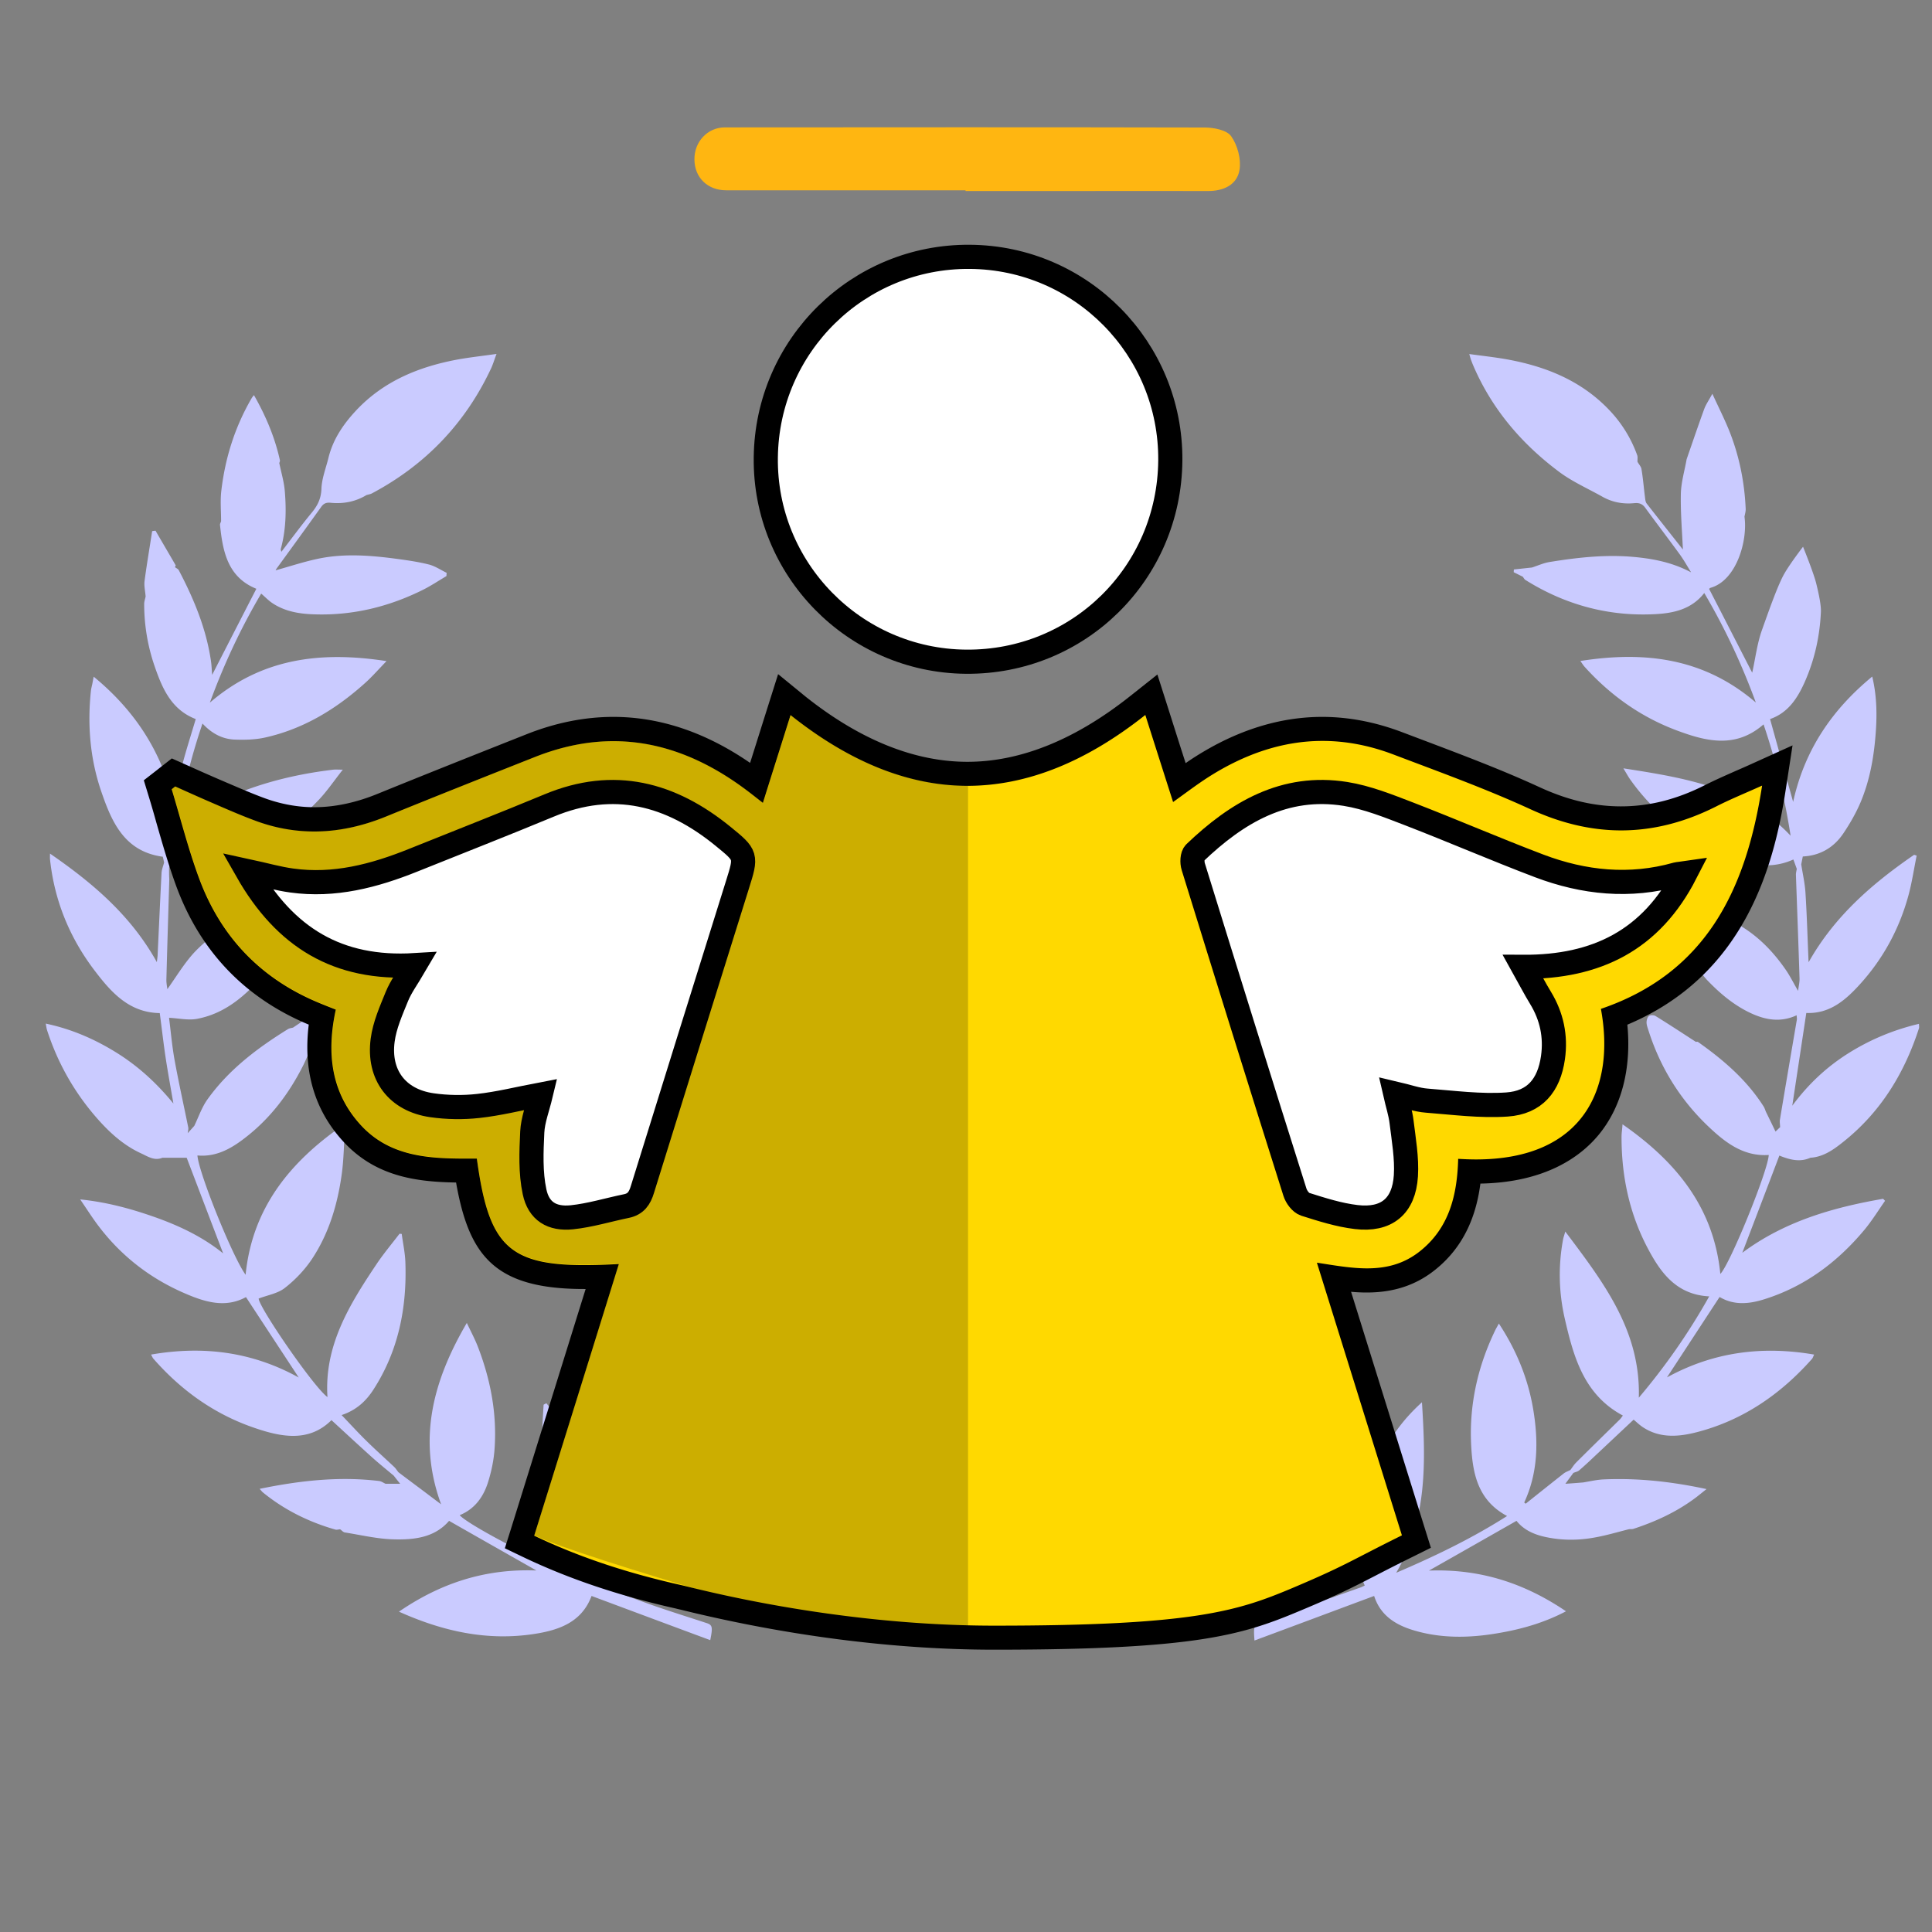 <svg version="1.1" id="Слой_2" xmlns="http://www.w3.org/2000/svg" x="0" y="0" viewBox="0 0 160 160" style="enable-background:new 0 0 160 160" xml:space="preserve"><rect x="0" y="0" width="160" height="160" fill="#808080" stroke="none"/><style>.st500{fill:#fff;stroke:#000;stroke-width:2;stroke-miterlimit:10}</style><path d="M58.5 134.41c-1.4-.46-2.81-.9-4.2-1.38-1.54-.54-3.07-1.12-4.47-1.63.23-.98.58-1.84.62-2.71.17-3.6-1.12-6.78-3.04-9.73-.63-.97-1.44-1.84-2.16-2.75-.08.04-.15.08-.23.12-.3 4.76-.44 9.49 2.08 13.83-1.49-.31-8.32-3.84-9.03-4.68 1.25-.51 1.97-1.52 2.35-2.74.27-.86.46-1.76.53-2.65.23-2.97-.32-5.84-1.39-8.6-.24-.61-.55-1.19-.9-1.93-2.81 4.8-4.1 9.63-2.13 15.02-.56-.42-1.05-.79-1.54-1.16-.67-.5-1.34-1-2-1.5-.11-.14-.21-.31-.34-.43-.75-.71-1.53-1.4-2.26-2.12-.7-.68-1.36-1.41-2.1-2.18 1.24-.41 2.04-1.18 2.65-2.13 2.07-3.22 2.77-6.79 2.63-10.56-.03-.77-.2-1.54-.3-2.31-.06-.01-.12-.01-.18-.02-.65.85-1.35 1.68-1.94 2.57-2.23 3.33-4.31 6.72-4.03 10.96-1.12-.8-5.67-7.42-5.7-8.16.76-.29 1.59-.42 2.17-.88.85-.66 1.63-1.48 2.23-2.37 1.4-2.1 2.12-4.49 2.47-6.97.19-1.32.19-2.66.28-4-.09-.02-.18-.05-.26-.07-4.31 3.01-7.42 6.81-7.97 12.32-1.07-1.46-3.89-8.45-3.99-9.88 1.53.14 2.77-.55 3.92-1.44 2.1-1.61 3.66-3.67 4.84-6.02.54-1.09.91-2.26 1.32-3.41.07-.21-.06-.5-.1-.75-.21.03-.46.01-.64.11-.49.28-.95.61-1.42.92-.14.04-.29.05-.41.12-2.54 1.57-4.9 3.35-6.66 5.8-.48.66-.75 1.47-1.11 2.22l-.54.6c.01-.16.07-.32.04-.47-.38-1.88-.8-3.75-1.14-5.63-.21-1.17-.31-2.37-.45-3.45.81.04 1.58.22 2.3.09 2.58-.48 4.33-2.22 5.95-4.12.03-.04.01-.12.01-.18.15-.11.33-.19.43-.32 1.29-1.66 2.33-3.47 3.06-5.44.08-.2.11-.42.17-.67-.16 0-.25-.01-.32 0-1.89.39-3.69 1.05-5.37 2-.5.28-.94.66-1.4 1-.15.06-.33.08-.45.18-.82.72-1.71 1.39-2.43 2.2-.78.89-1.4 1.92-2.09 2.89-.03-.24-.09-.53-.08-.82.07-2.76.16-5.52.24-8.28-.02-.33-.02-.66-.02-.98.09-.22.19-.44.28-.66 1.37.56 2.12.63 3.54.28 3.41-.83 6.2-2.71 8.58-5.22.7-.74 1.27-1.59 1.99-2.5-.4 0-.59-.02-.78 0-2.35.28-4.66.77-6.89 1.56-2 .71-3.92 1.58-5.43 3.13-.25.25-.47.52-.81.9.53-3.27 1.24-6.33 2.29-9.41.77.83 1.65 1.29 2.67 1.33.84.03 1.7.01 2.51-.17 3.19-.71 5.89-2.36 8.29-4.52.59-.53 1.11-1.13 1.77-1.81-5.44-.84-10.35-.25-14.63 3.44 1.17-3.2 2.57-6.18 4.25-9.03.33.28.6.57.93.79 1.08.72 2.32.9 3.56.93 3.12.09 6.07-.63 8.86-2.01.69-.34 1.33-.77 1.99-1.16.01-.09.01-.18.02-.27-.49-.24-.96-.56-1.47-.69-.87-.22-1.78-.35-2.67-.47-2.1-.28-4.21-.45-6.3-.05-1.28.25-2.52.67-3.72 1-.03.05.01-.04.06-.12 1.24-1.71 2.48-3.41 3.71-5.13.21-.3.44-.38.8-.34 1.05.1 2.04-.09 2.95-.64.16-.05.33-.07.47-.15 4.43-2.36 7.72-5.8 9.85-10.34.16-.35.27-.72.45-1.2-1.18.17-2.22.28-3.26.47-3.15.59-6.03 1.76-8.29 4.13-1.08 1.14-1.97 2.41-2.36 3.97-.21.87-.56 1.73-.59 2.6-.03.83-.33 1.41-.83 2.01-.85 1.03-1.64 2.11-2.49 3.21-.02-.11-.06-.17-.05-.22.43-1.56.47-3.16.34-4.76-.06-.8-.3-1.58-.46-2.37.02-.08.07-.16.05-.24-.42-1.9-1.17-3.67-2.15-5.39-.08.11-.14.17-.18.24-1.39 2.38-2.2 4.95-2.52 7.67-.1.83-.02 1.69-.02 2.54-.03.1-.1.2-.09.3.23 2.22.64 4.33 3.01 5.29-1.21 2.35-2.41 4.69-3.66 7.13-.04-.48-.05-.85-.11-1.22-.4-2.66-1.42-5.1-2.66-7.46-.06-.1-.21-.16-.31-.24.02-.06.08-.14.05-.17-.55-.95-1.11-1.9-1.66-2.85-.09.01-.19.02-.28.04-.21 1.38-.45 2.76-.63 4.14-.05.41.06.84.09 1.27-.04.2-.12.41-.12.61 0 1.76.29 3.49.86 5.15.63 1.83 1.38 3.61 3.41 4.39-.34 1.15-.7 2.27-1.01 3.4-.31 1.11-.58 2.22-.86 3.34-1.03-4.18-3.25-7.51-6.58-10.25-.06.3-.09.46-.12.62-.04.18-.09.37-.11.55-.3 2.82-.07 5.61.84 8.29.87 2.55 1.92 5.02 5.11 5.45.04.16.08.32.11.48-.07.28-.19.56-.21.84-.12 2.3-.22 4.59-.33 6.89-.01.13-.03.26-.06.52-2.15-3.87-5.31-6.55-8.85-8.99 0 .23-.01.35 0 .46.36 3.42 1.62 6.5 3.69 9.22 1.36 1.79 2.85 3.49 5.4 3.53.17 1.27.31 2.53.5 3.78.19 1.24.42 2.48.63 3.71-1.38-1.69-2.93-3.11-4.74-4.23-1.79-1.11-3.7-1.94-5.83-2.39.04.23.06.38.1.52.85 2.64 2.18 5.03 3.98 7.13 1.08 1.26 2.28 2.39 3.8 3.09.55.25 1.11.65 1.78.37h2.01c.96 2.51 1.97 5.17 3.02 7.92-1.71-1.38-3.61-2.27-5.59-2.98-1.98-.7-4-1.26-6.25-1.49.46.67.83 1.25 1.23 1.81 1.93 2.69 4.43 4.68 7.46 5.98 1.64.71 3.34 1.23 5.04.3 1.46 2.23 2.9 4.42 4.37 6.66-3.85-2.13-7.9-2.65-12.23-1.9.1.19.14.29.21.36 2.21 2.52 4.86 4.45 8.01 5.59 2.37.85 4.78 1.41 6.72-.52 1.12 1.03 2.22 2.05 3.33 3.05.59.53 1.21 1.03 1.82 1.54.16.2.32.41.54.68h-1.21c-.18-.08-.35-.21-.54-.23-3.31-.4-6.58-.03-9.89.65.13.14.2.24.29.31 1.77 1.44 3.78 2.43 5.97 3.06.13.04.27-.01.41-.02.13.09.24.23.38.26 1.33.21 2.66.53 3.99.57 1.72.05 3.44-.12 4.65-1.53 2.38 1.36 4.73 2.69 7.23 4.11-4.26-.16-7.93 1.05-11.38 3.41 3.67 1.65 7.35 2.45 11.25 1.84 2.05-.32 3.9-.99 4.7-3.14 3.27 1.22 6.54 2.44 9.83 3.66.22-1.1.18-1.26-.32-1.42zm91.43-38.53c1.07-.07 1.9-.66 2.69-1.29 3.11-2.46 5.09-5.69 6.3-9.43.03-.1 0-.23 0-.37-2.12.5-4.05 1.31-5.85 2.44-1.78 1.12-3.31 2.54-4.64 4.34.4-2.66.78-5.15 1.16-7.68 1.97.08 3.29-1.1 4.49-2.43 1.89-2.1 3.21-4.54 3.96-7.27.3-1.09.46-2.22.69-3.33-.07-.02-.14-.05-.21-.07-3.46 2.38-6.59 5.08-8.74 8.9-.09-2.03-.14-3.9-.26-5.77-.05-.78-.23-1.56-.35-2.34l.13-.65c1.42-.07 2.56-.73 3.35-1.9.54-.8 1.03-1.65 1.41-2.53.81-1.9 1.15-3.91 1.29-5.96.1-1.48.07-2.96-.3-4.51-3.35 2.76-5.61 6.1-6.55 10.38-.65-2.34-1.28-4.58-1.91-6.86 1.48-.51 2.27-1.72 2.87-3.07.82-1.85 1.25-3.8 1.34-5.82.02-.54-.17-1.46-.39-2.35s-1.09-3.03-1.09-3.03-.97 1.25-1.51 2.16-1.27 2.99-1.89 4.73c-.41 1.15-.55 2.39-.81 3.54-1.17-2.27-2.36-4.6-3.57-6.94.02-.02.07-.07.12-.09 2.16-.61 3.09-3.93 2.81-5.89.04-.22.11-.44.1-.65-.1-2.25-.54-4.42-1.38-6.51-.4-.98-.88-1.93-1.38-3.02-.29.54-.54.89-.68 1.28-.5 1.37-.97 2.76-1.45 4.14-.17.96-.46 1.92-.48 2.89-.03 1.58.11 3.16.17 4.59-.92-1.17-1.97-2.49-3-3.81-.1-.13-.12-.35-.14-.53-.1-.77-.16-1.55-.29-2.32-.03-.21-.22-.4-.33-.61-.01-.18.03-.37-.02-.53a10.57 10.57 0 0 0-2.26-3.69c-2.28-2.43-5.18-3.63-8.37-4.23-1.06-.2-2.13-.31-3.28-.47.07.25.1.35.13.45.07.18.13.35.21.53 1.55 3.6 4.01 6.47 7.12 8.79 1.1.82 2.39 1.38 3.59 2.06.81.45 1.69.61 2.61.52.4-.04.67.05.91.38.94 1.29 1.92 2.57 2.86 3.86.34.47.63.99.94 1.49-1.65-.88-3.38-1.18-5.16-1.31-2.2-.15-4.38.1-6.54.45-.51.08-.99.3-1.48.46-.5.05-1 .11-1.5.16 0 .08-.01.15-.01.23.25.12.5.25.75.37.07.09.13.22.22.27 3.29 2.06 6.89 3.04 10.77 2.83 1.5-.08 2.99-.4 4.04-1.75 1.7 2.89 3.1 5.87 4.27 9.07-4.3-3.69-9.19-4.28-14.53-3.44.15.21.24.36.35.48 2.13 2.36 4.66 4.16 7.63 5.27 2.41.9 4.87 1.53 7.19-.5 1.03 3.03 1.75 6.07 2.24 9.22-3.75-3.98-8.69-4.78-13.85-5.58.25.41.39.67.55.9 1.79 2.54 4.12 4.46 6.9 5.8 2.09 1.01 4.25 1.92 6.63.85.1.27.19.52.28.77-.02.16-.07.32-.07.48.1 2.87.21 5.73.3 8.6.01.31-.07.62-.12 1.03-.38-.65-.65-1.2-.99-1.7-1.02-1.49-2.25-2.78-3.82-3.71-1.22-1.04-2.67-1.66-4.14-2.22-.97-.36-1.99-.6-3.09-.92.06.28.06.41.11.51.69 1.41 1.34 2.85 2.11 4.22.39.7.98 1.29 1.49 1.93.27.34.52.71.82 1.02 1.03 1.07 2.15 2.02 3.5 2.67 1.25.6 2.53.85 3.89.22.01.19.03.27.02.35-.47 2.76-.94 5.51-1.4 8.27-.04.21.01.44.01.65-.13.12-.26.25-.38.36-.26-.54-.53-1.1-.8-1.65-.06-.15-.11-.32-.2-.45-1.4-2.19-3.32-3.84-5.42-5.32-.04-.03-.12-.01-.18-.01-1.11-.72-2.22-1.45-3.34-2.14-.14-.08-.42-.09-.54 0-.13.1-.2.35-.2.53 0 .22.09.45.16.67.98 3.08 2.64 5.75 4.97 7.96 1.39 1.32 2.9 2.49 4.99 2.35-.06 1.32-3.23 9.09-4.01 9.85-.54-5.48-3.64-9.29-8.1-12.39-.03.45-.08.73-.08 1.02-.01 3.24.64 6.34 2.15 9.21 1.07 2.03 2.37 3.88 5.11 4.02-1.7 3.03-3.63 5.79-5.83 8.39.16-5.57-2.95-9.58-6.09-13.76-.09.33-.15.48-.18.64-.41 2.19-.36 4.38.13 6.54.73 3.18 1.58 6.33 4.82 8.06-.1.13-.19.27-.31.38-1.19 1.17-2.38 2.33-3.56 3.51-.18.18-.32.41-.48.62-.2.1-.41.17-.58.31-1.04.82-2.08 1.65-3.12 2.48-.04-.03-.08-.07-.12-.1 1.14-2.46 1.18-5.02.76-7.62-.42-2.58-1.38-4.95-2.86-7.2-.12.22-.19.34-.26.47-1.46 2.99-2.19 6.15-2.04 9.48.11 2.39.51 4.67 2.98 5.99-2.94 1.87-5.98 3.33-9.18 4.7 2.59-4.46 2.44-9.19 2.13-14.12-1.47 1.33-2.52 2.75-3.3 4.35-1.67 3.43-3.05 6.92-1.44 10.83-.11.05-.26.13-.41.18-2.58.91-5.16 1.82-7.75 2.72-1.06.37-1.06.34-.97 1.65 3.32-1.23 6.6-2.46 9.91-3.69.58 1.8 2.05 2.54 3.72 2.97 2.25.58 4.52.48 6.78.07 1.85-.33 3.64-.85 5.39-1.77-3.42-2.32-7.1-3.53-11.35-3.37 2.51-1.42 4.86-2.76 7.25-4.12.62.78 1.51 1.16 2.51 1.36 1.32.27 2.65.26 3.96.02.96-.17 1.9-.45 2.85-.69.12-.01.26.01.37-.03 1.81-.59 3.53-1.38 5.07-2.52.3-.22.59-.47.98-.77-2.93-.63-5.73-.93-8.57-.8-.55.03-1.1.16-1.65.25-.49.04-.98.08-1.47.11.22-.31.44-.6.66-.9.16-.07.35-.1.48-.21.43-.37.85-.76 1.26-1.15 1.09-1.02 2.17-2.04 3.25-3.05.21.17.48.44.79.64 1.41.92 2.97.78 4.47.39 3.81-.99 6.92-3.14 9.51-6.06.07-.08.1-.2.18-.36-4.3-.74-8.34-.22-12.19 1.89 1.49-2.27 2.91-4.45 4.36-6.66 1.2.72 2.49.58 3.76.17 3.34-1.06 6.02-3.08 8.24-5.74.62-.75 1.14-1.59 1.7-2.39-.05-.06-.1-.11-.16-.17-4.17.72-8.17 1.87-11.66 4.47 1.03-2.7 2.05-5.36 3.07-8.05.82.33 1.68.58 2.57.18z" style="fill:#cacbff"/><path d="M82.33 135.62c-8.14 0-17.02-1.13-25.69-3.28l-.4-.1c-4.65-1.04-8.71-2.4-12.43-4.18l-.78-.37 6.85-21.97c-.54.02-1.04.03-1.5.03-6.96 0-8.75-2.33-9.75-8.81h-.01c-3.32 0-6.78-.23-9.39-3.02-2.39-2.56-3.22-5.73-2.54-9.7-.26-.1-.52-.2-.77-.31-5-2.1-8.49-5.76-10.37-10.88-.62-1.68-1.12-3.42-1.6-5.1-.22-.76-.44-1.52-.67-2.28l-.2-.66 1.3-1.02 1.4.62c.62.28 1.25.56 1.88.83l.84.36c1 .43 2.02.87 3.04 1.25 1.47.55 2.98.82 4.5.82 1.8 0 3.69-.39 5.6-1.17 4.1-1.67 8.22-3.3 12.34-4.94 2.3-.91 4.6-1.37 6.84-1.37 4.01 0 7.99 1.48 11.82 4.4.01.01.03.02.04.03l2.3-7.29 1.14.91c4.7 3.74 9.43 5.64 14.05 5.64 4.62 0 9.36-1.9 14.08-5.64l1.13-.9 2.32 7.27c.61-.44 1.23-.89 1.88-1.3 3.26-2.08 6.61-3.13 9.96-3.13 2.05 0 4.13.4 6.2 1.18l1.74.66c3.2 1.21 6.52 2.45 9.69 3.91 2.4 1.1 4.8 1.67 7.11 1.67 2.49 0 4.92-.61 7.41-1.87.82-.41 1.65-.78 2.54-1.17.42-.19.86-.38 1.31-.58l1.68-.76-.28 1.82c-.98 6.4-3.42 15.25-13.21 18.99.51 3.68-.22 6.9-2.09 9.15-2.02 2.42-5.17 3.65-9.38 3.65-.17 0-.35 0-.52-.01-.17 2.35-.86 5.31-3.52 7.41-1.4 1.1-2.98 1.62-4.98 1.62-.89 0-1.81-.1-2.72-.24l6.81 21.86-.77.38c-1.35.67-2.3 1.16-3.12 1.58-1.78.92-2.95 1.52-6.07 2.83-4.69 1.96-8.4 3.17-24.96 3.17h-.08zM45.76 90.87c-.09.37-.19.73-.29 1.08-.2.69-.36 1.28-.39 1.84-.07 1.58-.15 3.21.17 4.7.2.94.68 1.34 1.63 1.34.12 0 .25-.01.38-.02.94-.1 1.87-.32 2.86-.56.52-.13 1.04-.25 1.57-.36.22-.04.38-.08.57-.69 2.12-6.83 4.25-13.66 6.39-20.48l1.49-4.75c.27-.86.48-1.53.42-1.74-.06-.21-.63-.67-1.28-1.21-2.84-2.32-5.62-3.44-8.51-3.44-1.58 0-3.22.35-4.88 1.04-2.46 1.02-4.93 2.01-7.41 2.99-1.28.51-2.57 1.02-3.85 1.54-3.2 1.29-5.88 1.89-8.43 1.89-.72 0-1.44-.05-2.14-.15-.47-.06-.92-.15-1.39-.25 2.67 3.61 6.07 5.31 10.54 5.31.37 0 .74-.01 1.12-.03l1.87-.11-.95 1.62c-.21.36-.41.68-.6.98-.36.57-.64 1.02-.83 1.49l-.13.3c-.42 1.02-.86 2.07-.99 3.08-.31 2.33.9 3.92 3.22 4.25.67.1 1.36.14 2.04.14.52 0 1.04-.03 1.55-.08 1.1-.12 2.21-.35 3.4-.6.55-.11 1.12-.23 1.71-.34l1.52-.29-.38 1.51zm54.01-19.63c-.01.08 0 .18.01.23 2.86 9.24 5.69 18.31 8.41 26.95.04.14.18.33.25.37l.04.01c1.3.41 2.64.83 3.94.99.21.03.42.04.62.04 1.04 0 2.24-.29 2.39-2.53.07-1.07-.08-2.17-.23-3.33l-.12-.95c-.05-.43-.17-.88-.3-1.4-.07-.26-.14-.54-.21-.83l-.37-1.57 1.57.37c.35.08.68.17.98.25.56.15 1.04.28 1.48.32l1.38.12c1.29.12 2.62.24 3.91.24.4 0 .81-.01 1.21-.04 1.72-.12 2.61-1.05 2.89-3.02.22-1.54-.07-2.94-.89-4.29-.31-.51-.6-1.04-.94-1.65l-.52-.95-.83-1.49 1.71.01c5.23 0 8.9-1.71 11.42-5.33-1.07.2-2.16.3-3.25.3-2.34 0-4.76-.47-7.2-1.4-1.93-.73-3.86-1.52-5.73-2.28-1.68-.69-3.35-1.37-5.04-2.02l-.37-.14c-1.54-.6-3.13-1.21-4.7-1.46-.61-.1-1.23-.15-1.82-.15-3.27-.02-6.35 1.46-9.69 4.63z" style="fill:#ffd900"/><path d="M94.85 59.21c.75 2.36 1.51 4.74 2.3 7.21 1.01-.72 1.95-1.44 2.95-2.08 3.02-1.92 6.16-2.98 9.42-2.98 1.91 0 3.85.36 5.84 1.11 3.82 1.45 7.67 2.84 11.37 4.54 2.54 1.17 5.04 1.76 7.53 1.76 2.63 0 5.24-.66 7.86-1.98 1.18-.6 2.41-1.1 3.81-1.73-1.32 8.6-4.63 15.52-13.35 18.49 1.22 6.56-1.43 12.47-10.35 12.47-.47 0-.96-.02-1.47-.05-.08 2.96-.72 5.72-3.19 7.67-1.36 1.07-2.82 1.4-4.36 1.4-1.33 0-2.72-.25-4.15-.47l7.04 22.58c-4.28 2.12-4.63 2.49-9.13 4.39-4.5 1.89-8.19 3.09-24.58 3.09h-.06c-13.36 0-24.87-3.13-25.88-3.35-4.16-.93-8.21-2.19-12.21-4.1 2.34-7.5 4.67-14.97 7.01-22.5-1.05.06-2.01.09-2.88.09-6.43 0-7.93-1.86-8.88-8.82h-.88c-3.13 0-6.29-.18-8.66-2.7-2.53-2.7-2.93-6.02-2.14-9.64-.51-.2-1.02-.4-1.52-.61-4.77-2.01-8.05-5.48-9.82-10.31-.88-2.39-1.51-4.88-2.25-7.33l.29-.23c.91.41 1.82.82 2.74 1.22 1.3.56 2.6 1.14 3.93 1.63 1.62.6 3.24.88 4.85.88 2 0 3.99-.44 5.97-1.25 4.1-1.67 8.21-3.3 12.33-4.93 2.23-.88 4.38-1.3 6.47-1.3 3.97 0 7.69 1.51 11.21 4.2.37.28.73.57 1.17.91.78-2.49 1.53-4.85 2.29-7.27 4.9 3.9 9.78 5.86 14.67 5.86 4.89-.01 9.78-1.96 14.71-5.87m18.2 41.62c2.06 0 3.24-1.18 3.38-3.46.09-1.48-.18-2.98-.36-4.47-.09-.74-.33-1.46-.53-2.34 1.03.24 1.81.53 2.62.59 1.78.14 3.58.36 5.36.36.43 0 .85-.01 1.28-.04 2.3-.16 3.48-1.58 3.81-3.88.25-1.77-.1-3.42-1.03-4.95-.46-.75-.86-1.53-1.44-2.57h.1c6.04 0 10.52-2.26 13.34-7.76-.41.06-.58.06-.74.1-1.52.43-3.03.63-4.53.63-2.32 0-4.6-.48-6.85-1.33-3.61-1.37-7.16-2.91-10.76-4.3-1.72-.66-3.47-1.37-5.28-1.66-.68-.11-1.34-.16-1.98-.16-4.13 0-7.48 2.15-10.49 5.04-.22.21-.24.79-.13 1.14 2.78 8.99 5.58 17.98 8.42 26.96.12.39.48.88.84 1 1.39.44 2.8.89 4.23 1.06.26.03.51.04.74.04M26.17 73.06c-.66 0-1.33-.04-2-.14-1.12-.15-2.22-.47-3.7-.79 2.94 5.16 6.97 7.84 12.71 7.84.39 0 .78-.01 1.18-.04-.62 1.06-1.16 1.78-1.49 2.59-.48 1.18-1.02 2.39-1.18 3.63-.38 2.89 1.22 4.97 4.08 5.38a15.9 15.9 0 0 0 3.85.06c1.66-.18 3.29-.59 5.18-.95-.27 1.13-.66 2.11-.71 3.11-.08 1.65-.15 3.36.19 4.95.3 1.45 1.23 2.14 2.6 2.14.16 0 .32-.01.48-.03 1.52-.16 3.01-.62 4.52-.93.77-.16 1.1-.64 1.32-1.37 2.61-8.42 5.24-16.82 7.87-25.23.76-2.42.76-2.43-1.19-4.02-2.85-2.33-5.88-3.67-9.14-3.67-1.69 0-3.44.36-5.27 1.12-3.73 1.55-7.5 3.02-11.25 4.53-2.61 1.05-5.27 1.82-8.05 1.82m38.27-17.23-.88 2.78-1.44 4.57c-3.67-2.53-7.47-3.81-11.32-3.81-2.37 0-4.79.48-7.2 1.44-4.37 1.73-8.32 3.3-12.35 4.94-1.79.73-3.55 1.1-5.22 1.1-1.39 0-2.79-.26-4.15-.76-1-.37-1.97-.79-3-1.23l-.84-.36c-.62-.27-1.24-.54-1.86-.82l-.85-.38-1.1-.49-.95.74-.29.23-1.08.84.4 1.31c.23.75.45 1.51.66 2.27.49 1.7.99 3.45 1.62 5.17 1.98 5.39 5.66 9.25 10.92 11.46.02.01.04.02.06.02-.48 3.89.5 7.16 2.92 9.75 2.65 2.84 6 3.28 9.28 3.33 1.07 6.08 3.2 8.82 10.6 8.82h.13l-2.96 9.51-3.21 10.31-.52 1.65 1.56.75c3.78 1.8 7.92 3.19 12.64 4.25.07.02.2.05.38.09 8.75 2.16 17.71 3.31 25.93 3.31h.06c16.76 0 20.55-1.23 25.35-3.25 3.16-1.32 4.35-1.94 6.14-2.86.81-.42 1.76-.91 3.1-1.57l1.53-.76-.51-1.63-6.1-19.57c.43.04.87.06 1.3.06 2.21 0 4.04-.6 5.6-1.83 2.62-2.06 3.5-4.82 3.81-7.19 5.38-.1 8.28-2.22 9.77-4.01 1.92-2.31 2.75-5.51 2.4-9.15 9.67-4.07 12.13-12.99 13.12-19.49l.56-3.64-3.36 1.52c-.44.2-.87.39-1.29.57-.9.4-1.75.77-2.6 1.2-2.35 1.19-4.63 1.76-6.96 1.76-2.2 0-4.39-.51-6.7-1.57-3.21-1.48-6.55-2.73-9.77-3.95l-1.72-.65c-2.18-.82-4.38-1.24-6.55-1.24-3.54 0-7.07 1.11-10.5 3.29-.27.17-.54.35-.81.54l-.46-1.43-1-3.15-.88-2.76-2.27 1.8c-4.54 3.6-9.07 5.43-13.46 5.43-4.39 0-8.91-1.82-13.43-5.42l-2.25-1.84zm36.42 15.76c3.01-2.76 5.68-3.99 8.59-3.99.54 0 1.1.05 1.67.14 1.46.23 2.94.8 4.5 1.41l.38.15c1.68.65 3.38 1.34 5.02 2.01 1.87.77 3.81 1.56 5.75 2.29 2.56.97 5.1 1.46 7.56 1.46.29 0 .57-.01.86-.02-2.2 2.09-5.08 3.05-8.93 3.05h-.1l-3.42-.01 1.66 2.99c.19.34.35.64.51.93.34.62.63 1.16.96 1.7.69 1.14.94 2.33.76 3.63-.27 1.89-1.12 2.11-1.97 2.16-.36.02-.74.04-1.14.04-1.24 0-2.49-.11-3.81-.23l-1.4-.12c-.35-.03-.77-.14-1.3-.28-.32-.09-.65-.18-1.02-.26l-3.14-.73.74 3.14c.07.3.15.59.22.86.13.48.23.9.28 1.26.04.32.08.65.13.97.15 1.11.29 2.16.23 3.13-.09 1.48-.63 1.59-1.39 1.59-.15 0-.32-.01-.5-.03-1.12-.13-2.26-.48-3.46-.86-2.7-8.56-5.46-17.43-8.24-26.38zm-74.69 3.47c2.68 0 5.48-.62 8.81-1.96 1.29-.52 2.58-1.04 3.88-1.55 2.42-.96 4.93-1.96 7.39-2.99 1.54-.64 3.05-.96 4.5-.96 2.65 0 5.23 1.05 7.88 3.22.32.26.67.55.88.74-.07.28-.21.72-.33 1.12l-1.45 4.63c-2.15 6.87-4.3 13.74-6.43 20.62 0 .02-.01.03-.01.04-.47.1-.94.21-1.4.32-.95.23-1.85.44-2.73.53-.1.01-.19.02-.28.02-.45 0-.54-.04-.65-.55-.29-1.38-.22-2.94-.15-4.45.02-.45.17-.98.35-1.61.1-.36.21-.74.3-1.13l.72-3.01-3.04.58c-.6.11-1.17.23-1.72.35-1.16.24-2.25.47-3.3.58-.47.05-.96.08-1.44.08-.64 0-1.28-.04-1.9-.13-1.79-.25-2.61-1.34-2.37-3.13.12-.88.51-1.83.93-2.84l.12-.29c.16-.39.42-.81.76-1.34.19-.31.4-.63.61-1l1.89-3.23-3.74.23c-.36.02-.72.03-1.06.03-3.2 0-5.8-.95-7.97-2.94.3.01.63.02.95.02z"/><path class="st500" d="M96.92 38.13c-.08 9.35-7.6 16.76-16.94 16.67-9.24-.09-16.68-7.69-16.56-16.92.11-9.27 7.65-16.68 16.89-16.61 9.25.06 16.68 7.61 16.61 16.86z"/><path d="M79.96 15.76H60.14c-1.53 0-2.61-1.04-2.63-2.53-.03-1.48 1.08-2.68 2.52-2.68 13.24-.01 26.49-.02 39.73.01.76 0 1.84.21 2.2.72.53.75.84 1.91.69 2.8-.21 1.24-1.34 1.75-2.63 1.74-3.78-.01-7.56 0-11.34 0h-8.71c-.01-.01-.01-.03-.01-.06z" style="fill:#ffb611"/><path class="st500" d="M44.79 90.64c-.27 1.13-.66 2.11-.71 3.11-.08 1.65-.15 3.36.19 4.95.34 1.61 1.44 2.28 3.09 2.11 1.52-.16 3.01-.62 4.52-.93.77-.16 1.1-.64 1.32-1.37 2.61-8.42 5.24-16.82 7.87-25.23.76-2.42.76-2.43-1.19-4.02-4.33-3.53-9.04-4.79-14.41-2.55-3.73 1.55-7.5 3.02-11.25 4.53-3.23 1.3-6.54 2.17-10.06 1.68-1.12-.15-2.22-.47-3.7-.79 3.14 5.51 7.51 8.19 13.9 7.8-.62 1.06-1.16 1.78-1.49 2.59-.48 1.18-1.02 2.39-1.18 3.63-.38 2.89 1.22 4.97 4.08 5.38 1.26.18 2.58.2 3.84.06 1.66-.18 3.29-.59 5.18-.95zm94.8-18.33c-.41.06-.58.06-.74.1-3.87 1.09-7.68.7-11.38-.7-3.61-1.37-7.16-2.91-10.76-4.3-1.72-.66-3.47-1.37-5.28-1.66-5.06-.81-8.99 1.54-12.48 4.88-.22.21-.24.79-.13 1.14 2.78 8.99 5.58 17.98 8.42 26.96.12.39.48.88.84 1 1.39.44 2.8.89 4.23 1.06 2.51.3 3.96-.88 4.12-3.42.09-1.48-.18-2.98-.36-4.47-.09-.74-.33-1.46-.53-2.34 1.03.24 1.81.53 2.62.59 2.21.17 4.44.47 6.64.32 2.3-.16 3.48-1.58 3.81-3.88.25-1.77-.1-3.42-1.03-4.95-.46-.75-.86-1.53-1.44-2.57 6.09.03 10.61-2.22 13.45-7.76z"/><path d="M71.09 135.51c0-.62 6.1.34 9.08.34V65.06c-4.9 0-9.79-1.95-14.69-5.85-.76 2.41-1.51 4.78-2.29 7.27-.44-.34-.8-.63-1.17-.91-5.38-4.1-11.21-5.46-17.68-2.9-4.12 1.63-8.23 3.26-12.33 4.93-3.57 1.45-7.17 1.71-10.82.36-1.33-.49-2.62-1.07-3.93-1.63-.92-.39-1.83-.81-2.74-1.22l-.29.23c.74 2.45 1.37 4.93 2.25 7.33 1.77 4.83 5.05 8.3 9.82 10.31.5.21 1.01.4 1.52.61-.79 3.62-.39 6.94 2.14 9.64 2.58 2.76 6.12 2.72 9.53 2.7 1.08 7.9 2.87 9.22 11.76 8.72-2.35 7.53-4.68 15-7.01 22.5 4 1.92 26.85 8.36 26.85 8.36zM61.07 73.28c-2.63 8.41-5.26 16.82-7.87 25.23-.22.73-.55 1.21-1.32 1.37-1.51.31-3 .77-4.52.93-1.65.17-2.75-.5-3.09-2.11-.33-1.6-.26-3.3-.19-4.95.05-1 .44-1.98.71-3.11-1.89.36-3.52.77-5.18.95-1.27.14-2.58.12-3.84-.06-2.85-.41-4.46-2.48-4.08-5.38.16-1.24.7-2.45 1.18-3.63.33-.81.87-1.53 1.49-2.59-6.38.39-10.76-2.3-13.9-7.8 1.48.32 2.58.64 3.7.79 3.52.48 6.83-.38 10.06-1.68 3.75-1.51 7.52-2.97 11.25-4.53 5.37-2.24 10.08-.98 14.41 2.55 1.95 1.6 1.95 1.6 1.19 4.02z" style="opacity:.2"/></svg>